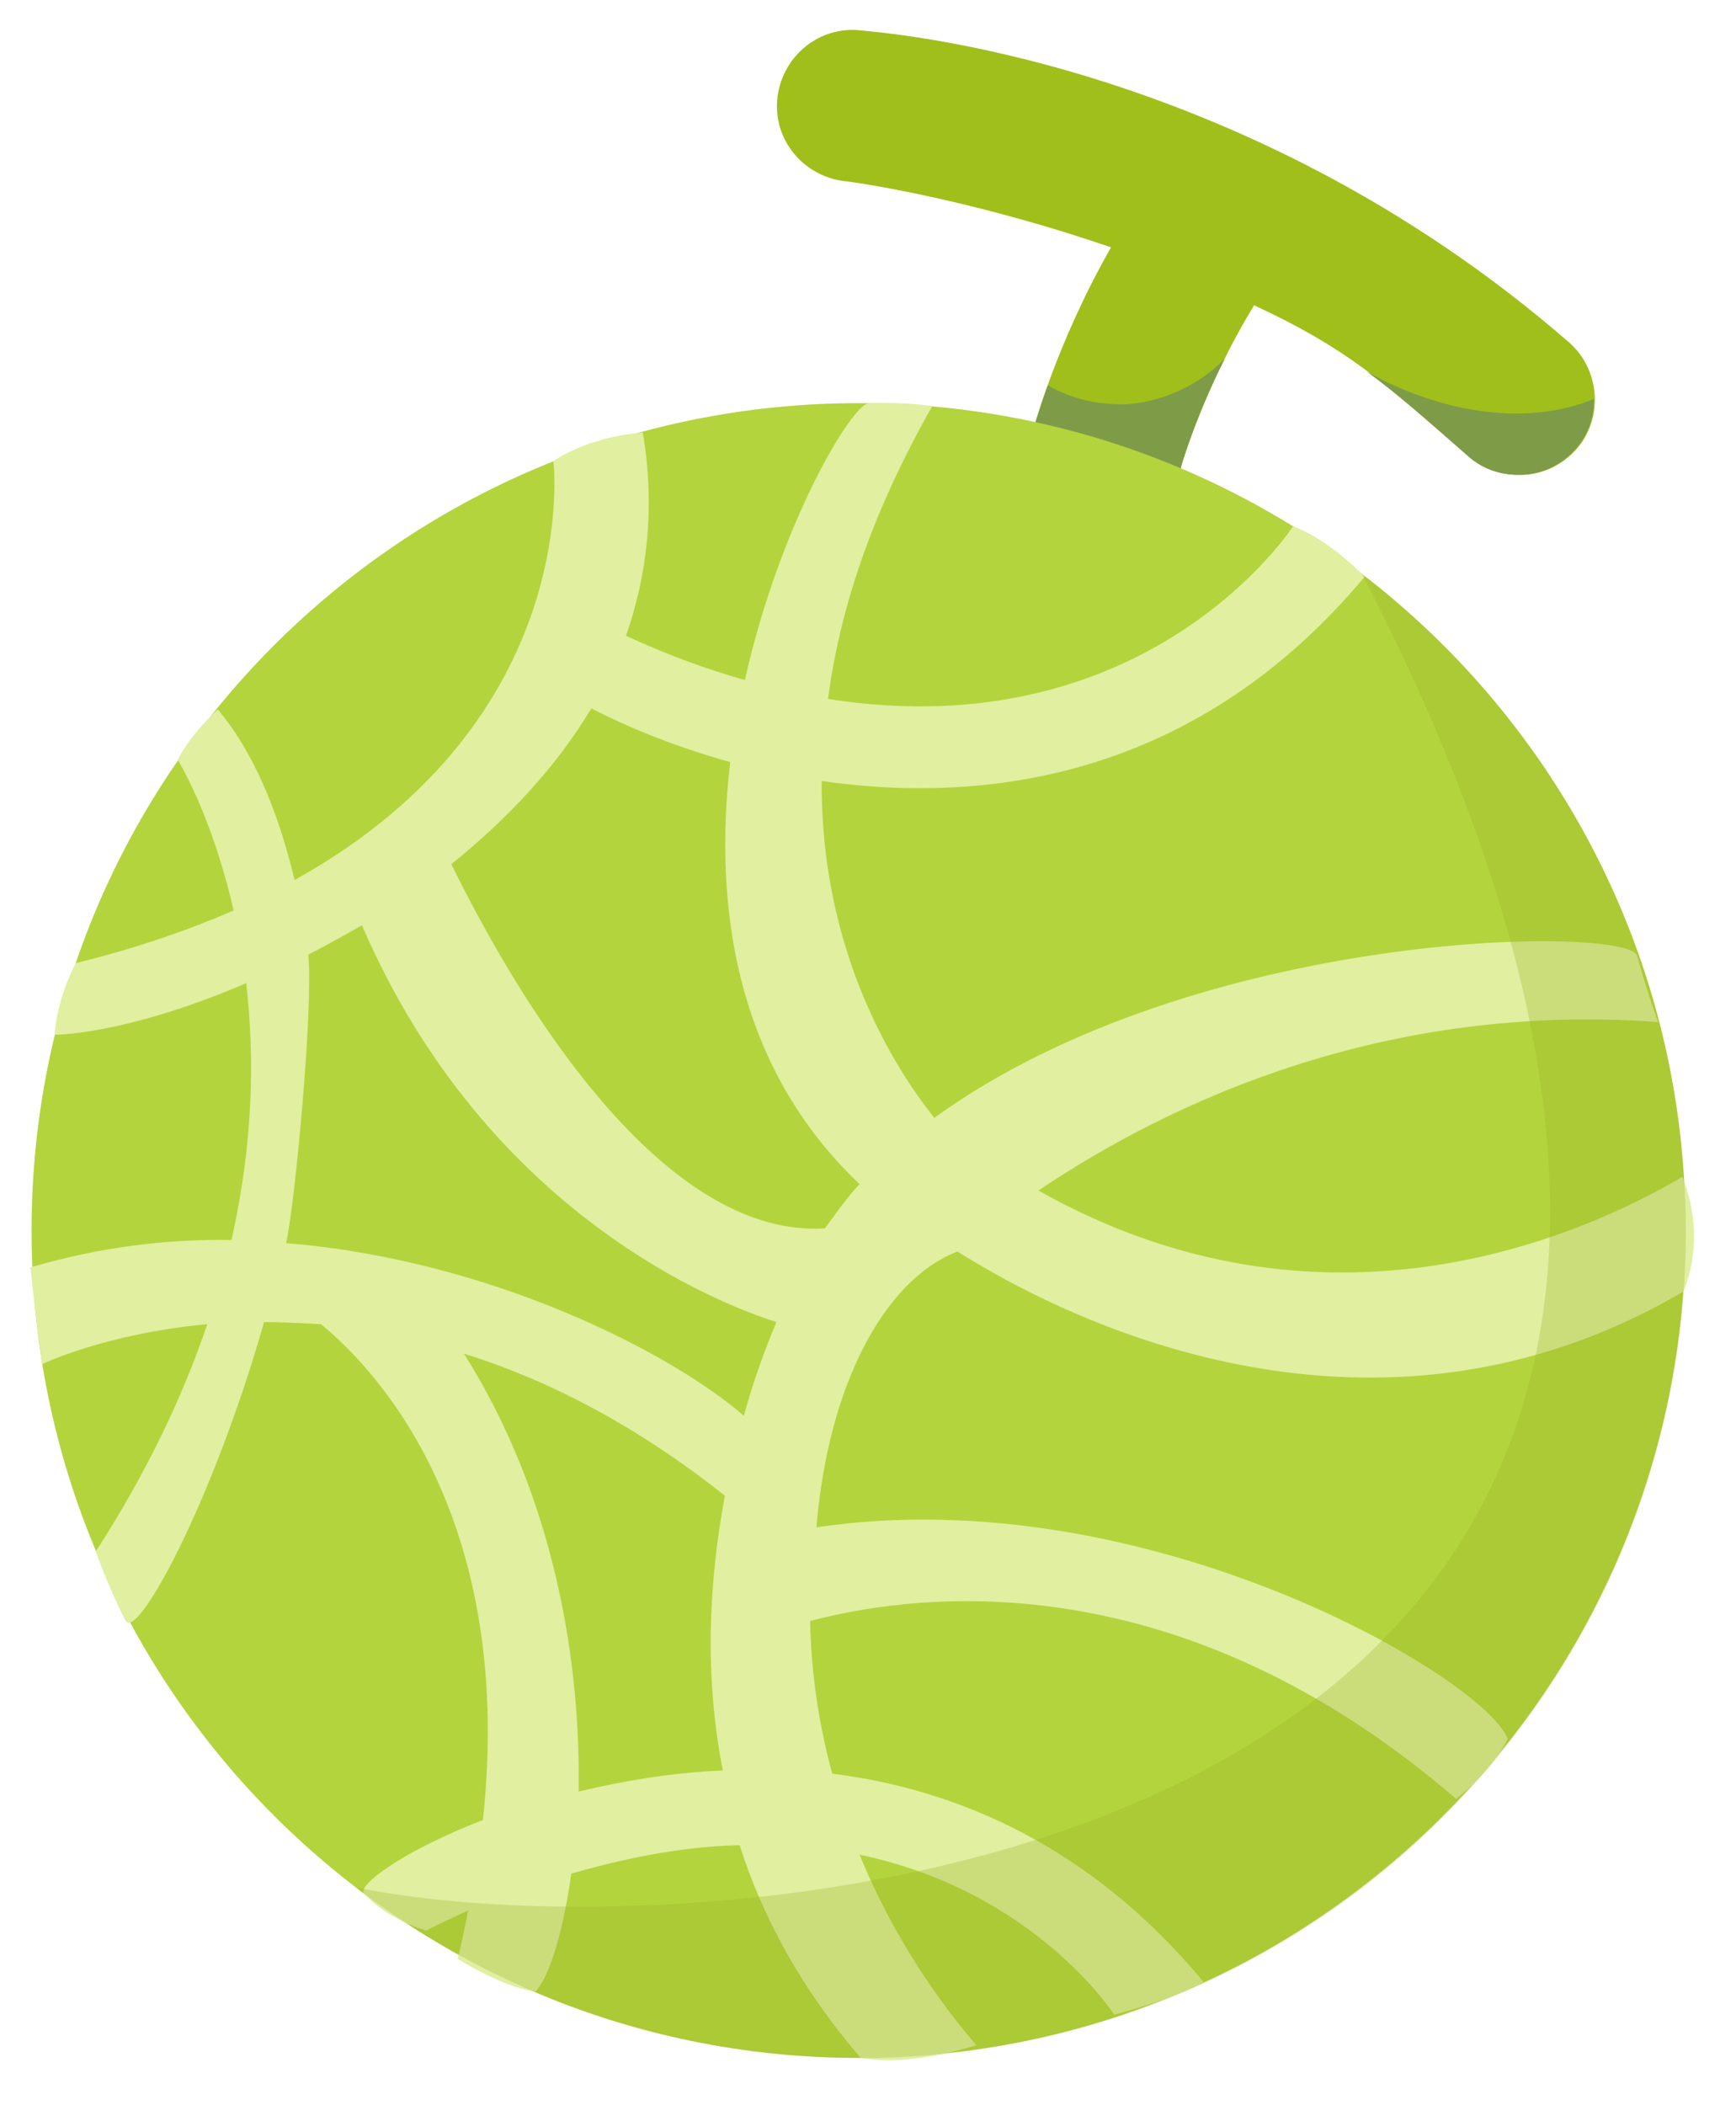 <?xml version="1.0" encoding="utf-8"?>
<!-- Generator: Adobe Illustrator 16.0.0, SVG Export Plug-In . SVG Version: 6.00 Build 0)  -->
<!DOCTYPE svg PUBLIC "-//W3C//DTD SVG 1.1//EN" "http://www.w3.org/Graphics/SVG/1.1/DTD/svg11.dtd">
<svg version="1.1" id="레이어_1" xmlns="http://www.w3.org/2000/svg" xmlns:xlink="http://www.w3.org/1999/xlink" x="0px"
	 y="0px" width="165px" height="200px" viewBox="0 0 165 200" style="enable-background:new 0 0 165 200;" xml:space="preserve">
<style type="text/css">
<![CDATA[
	.st0{fill:#7E9B48;}
	.st1{fill:#E0EFA0;}
	.st2{opacity:0.3;fill:#9CAF27;}
	.st3{fill:#B3D43D;}
	.st4{fill:#A0BF1B;}
]]>
</style>
<g>
	<path class="st4" d="M149.1,32.5C117.9,5.4,83.6,3.1,81.9,2.9c-4-0.5-7.5,2.4-8,6.3c-0.5,4,2.4,7.5,6.3,8c0.2,0,11.1,1.4,25.4,6.3
		c-5.2,9.1-7.4,17.3-7.5,17.7l14,3.7c0-0.1,2.2-7.9,7.1-15.9c8.8,4.1,12.1,7.1,20.5,14.4c1.5,1.3,3.3,1.8,5.2,1.7
		c1.9-0.1,3.7-1,5-2.5C152.4,39.7,152.1,35.1,149.1,32.5z"/>
	<g>
		<path class="st0" d="M99.6,36.6c-1,2.7-1.4,4.4-1.5,4.6l14,3.7c0-0.1,1.3-4.9,4.3-10.8c-2.4,2.4-5.6,4-9.2,4.3
			C104.4,38.5,101.8,37.9,99.6,36.6z"/>
	</g>
	<g>
		<path class="st0" d="M129.9,35.3c2.9,2.1,5.7,4.6,9.7,8.1c1.5,1.3,3.3,1.8,5.2,1.7c1.9-0.1,3.7-1,5-2.5c1.2-1.4,1.7-3,1.7-4.7
			C145.5,40.4,137.4,39.5,129.9,35.3z"/>
	</g>
	<path class="st3" d="M81.6,38.3C38.2,38.3,3,73.5,3,116.9c0,43.4,35.2,78.6,78.6,78.6c43.4,0,78.6-35.2,78.6-78.6
		C160.3,73.5,125,38.3,81.6,38.3z"/>
	<path class="st1" d="M91,118.9c15,9.4,42.3,19.5,69,3.8c1-2.4,1.7-6.4-0.1-10.9c-9.5,5.6-34.1,16.6-61.2,1.3
		c12.8-8.6,33.1-17.9,58.9-16c0,0-1-2.7-2-6.3c-0.8-2.9-41.8-2.7-66.8,15.4c-3.9-4.9-10.8-15.9-10.7-32c16,2.3,35.8-0.5,51.6-19.4
		c-3.7-3.8-6.8-4.8-6.8-4.8s-13.7,21.2-44.2,16.4c1.1-8.3,4-17.4,9.9-27.8c0,0-1.9-0.4-6-0.3c-1.6,0-8.5,11.5-11.8,26.3
		c-3.6-1-7.4-2.4-11.3-4.2c2-5.7,2.8-12.2,1.6-19.3c-5.3,0.4-8.5,2.7-8.5,2.7S55.6,68.3,28,83.6c-1.6-6.7-4-12.3-7.3-16.2
		c-2.9,2.7-3.8,4.8-3.8,4.8s3.2,5.1,5.3,14.3c-4.4,1.9-9.3,3.6-15,5c0,0-1.8,3.3-2,6.8c1.4,0,8-0.5,18.2-4.9
		c0.8,6.9,0.7,15.1-1.4,24.4c-6.3-0.1-12.6,0.7-19.1,2.6c0.5,5.1,1.1,9.2,1.1,9.2s6-2.9,15.7-3.8c-2.3,6.8-5.7,14-10.6,21.6
		c0,0,1.2,3.4,2.8,6.5c1,2.3,8.3-11.1,13.2-28.3c1.7,0,3.5,0.1,5.4,0.2c4.3,3.5,18.6,17.3,15.4,47.1c-7.5,2.9-12,6.2-11.3,7
		c2.4,2.6,5.9,3.5,5.9,3.5c1.4-0.7,2.7-1.3,4-1.9c-0.3,1.5-0.6,3-1,4.6c0,0,4.5,2.8,7.4,3.1c1.3-1.4,2.6-5.5,3.4-11.2
		c5.9-1.7,11.2-2.6,16-2.7c2.2,6.9,5.9,13.7,11.5,20.2c2.6,0.5,6.4,0.2,11-1.2c-3.1-3.6-7.7-9.8-11.1-18.1
		c16.7,3.5,24.2,15.2,24.2,15.2s5.5-1.4,8.5-3.1c-10.6-12.8-23.3-18.3-35.3-19.8c-1.2-4.4-2-9.3-2.1-14.5c11-2.9,35.4-5.5,61.4,16.9
		c0,0,3.4-2.6,4.9-5.7c-2.1-5.7-34.2-24.8-65.7-20.1C78.7,131.7,84,121.6,91,118.9z M56.2,67.3c3.3,1.7,7.8,3.6,13.2,5.1
		c-1.6,13.7,0.5,28.9,12.3,40.1c-1.2,1.2-3.2,4.1-3.3,4.2C62,117.7,48,92.5,42.9,82.1C48.1,77.9,52.8,73,56.2,67.3z M29.3,90.7
		c1.7-0.9,3.4-1.8,5.1-2.8c11.9,27.6,34.3,36.1,39.4,37.7c-1.1,2.6-2.2,5.6-3.1,8.9c-6.8-5.9-23.9-14.8-43.5-16.4
		C28.1,113.9,29.8,95.4,29.3,90.7z M55,170.2c0.2-12.1-2.2-27.8-10.9-41.6c7.7,2.4,16.1,6.6,24.8,13.5c-1.5,8-2,16.9-0.2,26.1
		C63.8,168.4,59.2,169.2,55,170.2z"/>
	<path class="st2" d="M129.5,54.6c63.5,122.8-60.3,132-95.7,124.7c34.5,26.4,83.8,19.9,110.2-14.5C170.4,130.4,163.9,81,129.5,54.6z
		"/>
</g>
</svg>
